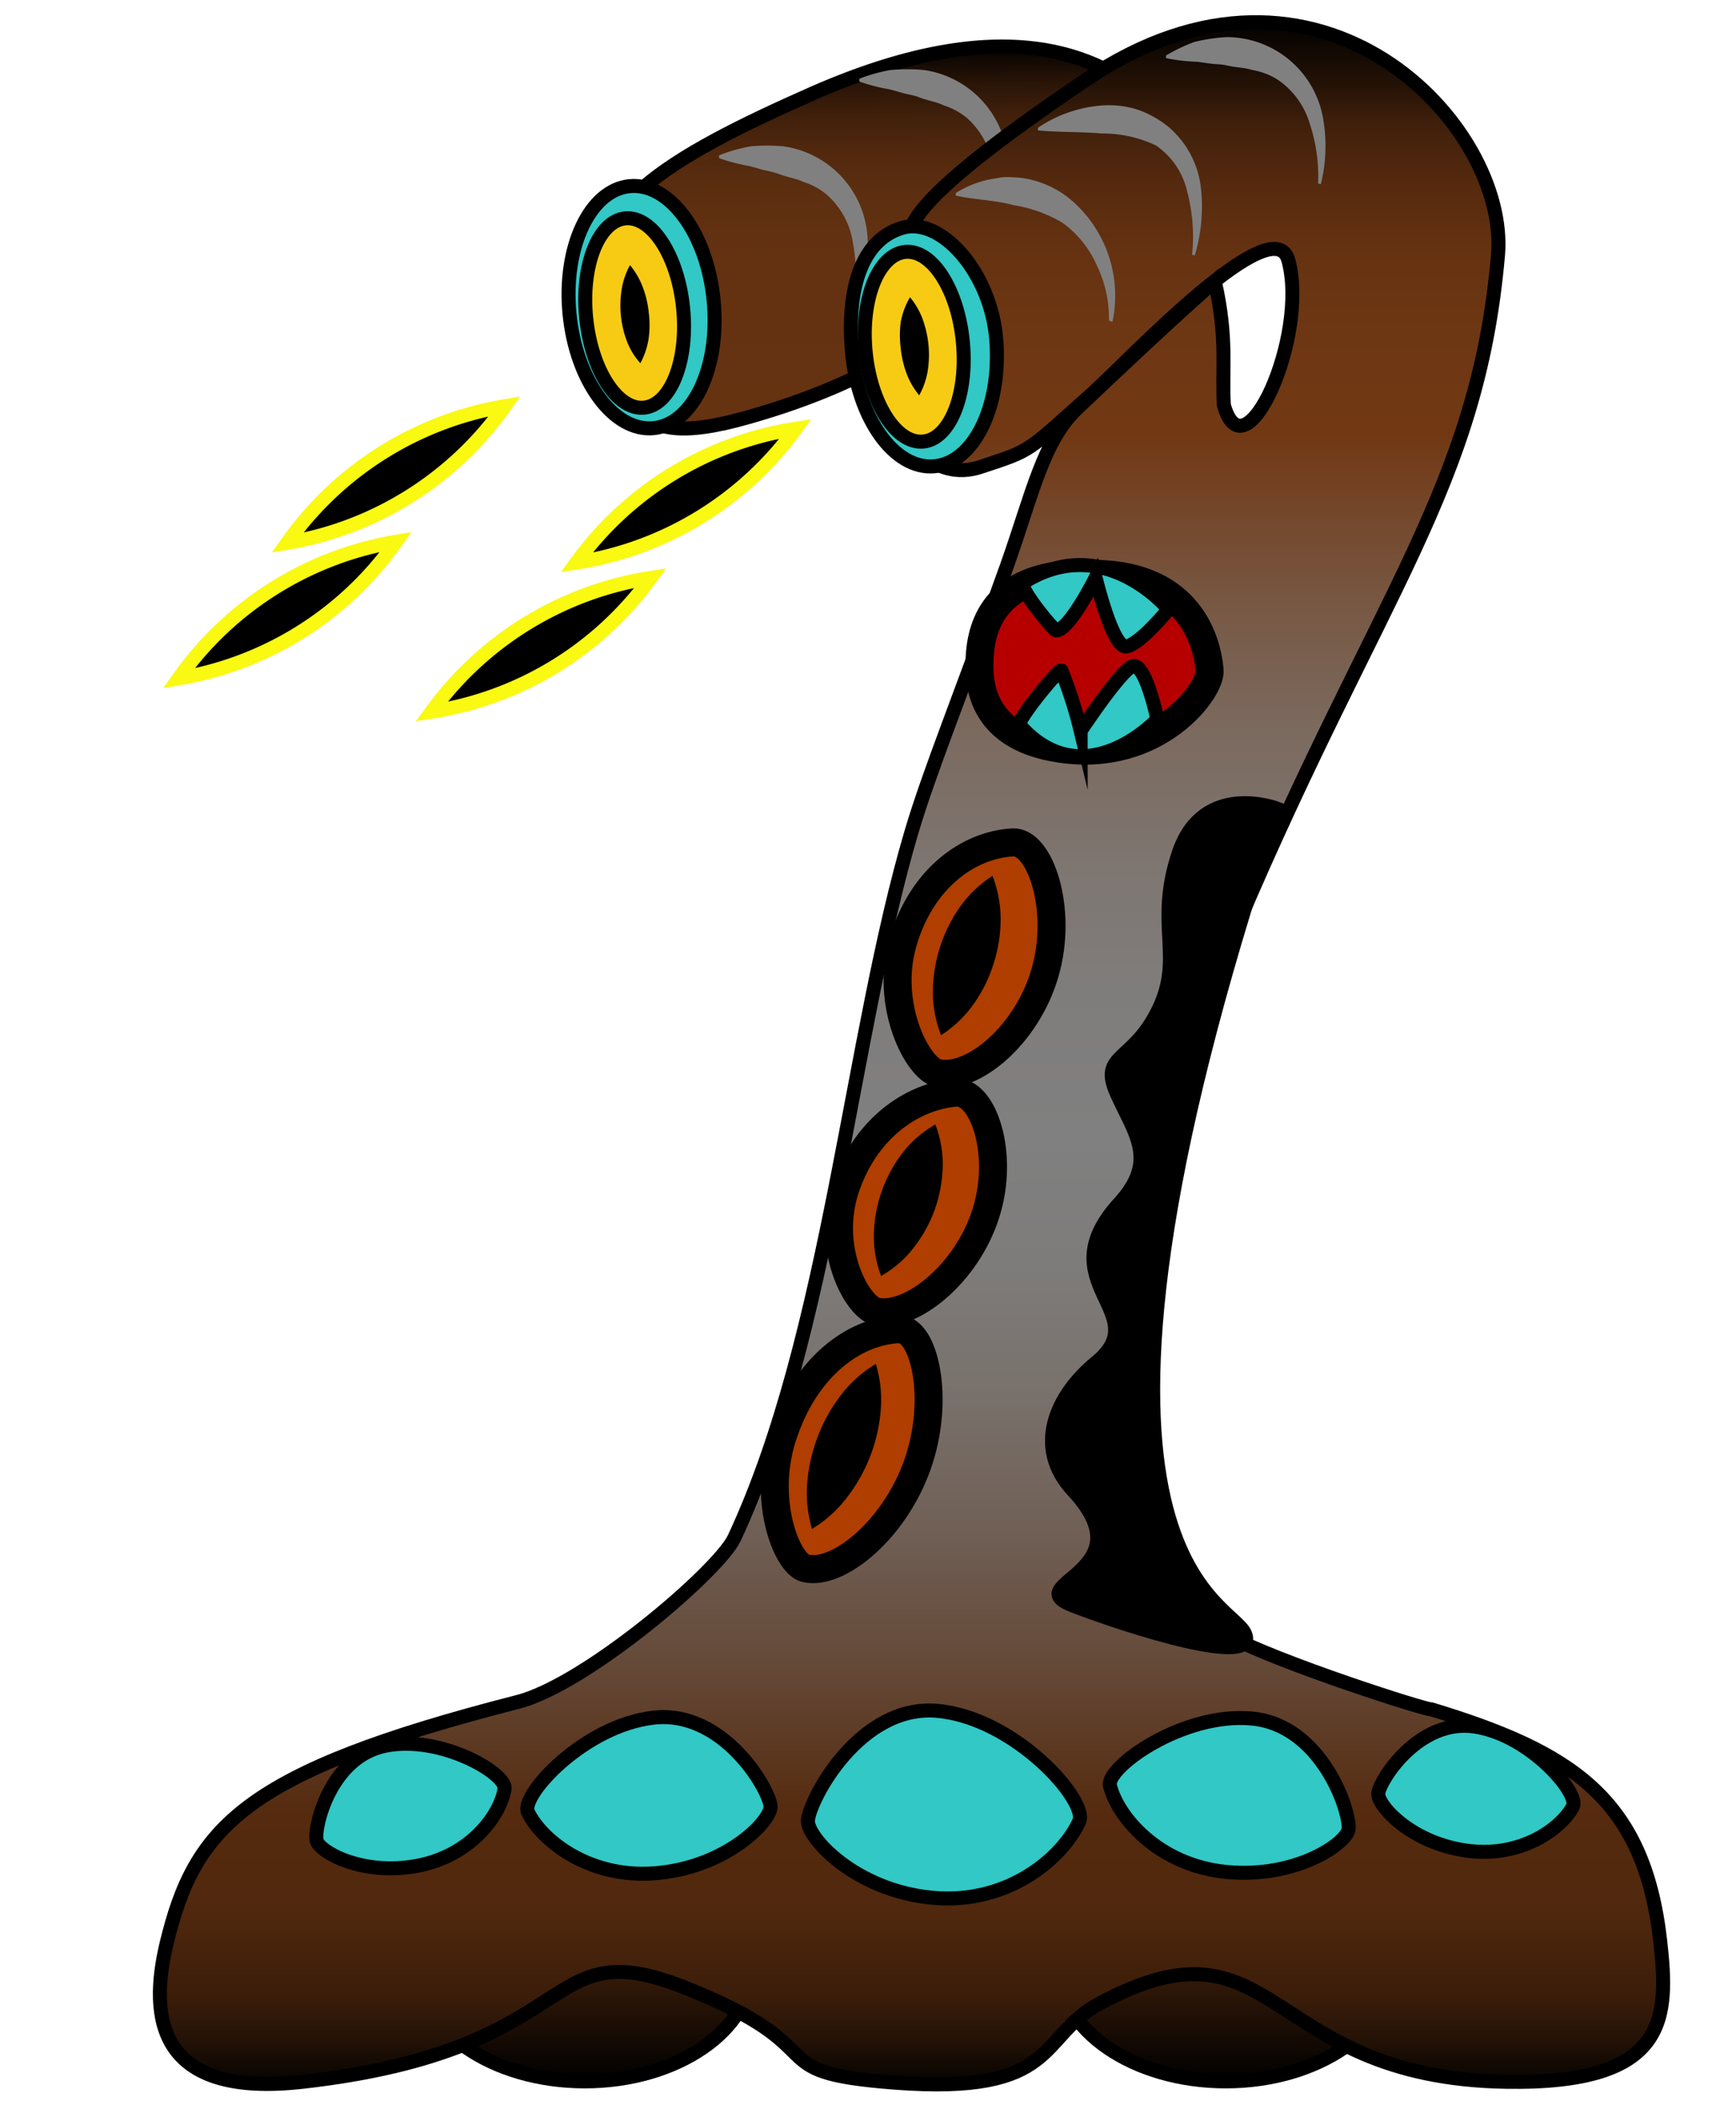 <svg xmlns="http://www.w3.org/2000/svg" xmlns:xlink="http://www.w3.org/1999/xlink" viewBox="0 0 124 150"><defs><linearGradient id="Безымянный_градиент_110" x1="41.77" y1="148.58" x2="41.77" y2="132.19" gradientUnits="userSpaceOnUse"><stop offset="0"/><stop offset="1" stop-color="#713813"/></linearGradient><linearGradient id="Безымянный_градиент_110-2" x1="87.55" y1="148.58" x2="87.55" y2="132.19" xlink:href="#Безымянный_градиент_110"/><linearGradient id="Безымянный_градиент_102" x1="62.88" y1="34.78" x2="62.88" y2="7.63" gradientTransform="translate(1.51 -3.56) rotate(-0.61)" gradientUnits="userSpaceOnUse"><stop offset="0" stop-color="#631"/><stop offset="0.45" stop-color="#643211"/><stop offset="0.61" stop-color="#5d2f10"/><stop offset="0.72" stop-color="#52290e"/><stop offset="0.82" stop-color="#41200b"/><stop offset="0.9" stop-color="#2b1507"/><stop offset="0.97" stop-color="#100803"/><stop offset="1"/></linearGradient><linearGradient id="Безымянный_градиент_101" x1="65.11" y1="148.81" x2="65.11" y2="1.57" gradientUnits="userSpaceOnUse"><stop offset="0"/><stop offset="0" stop-color="#050301"/><stop offset="0.02" stop-color="#221106"/><stop offset="0.04" stop-color="#391c09"/><stop offset="0.07" stop-color="#49240c"/><stop offset="0.09" stop-color="#52290e"/><stop offset="0.13" stop-color="#552a0e"/><stop offset="0.2" stop-color="#644836"/><stop offset="0.27" stop-color="#706056"/><stop offset="0.34" stop-color="#79726d"/><stop offset="0.4" stop-color="#7e7c7b"/><stop offset="0.46" stop-color="gray"/><stop offset="0.53" stop-color="#7f7d7c"/><stop offset="0.59" stop-color="#7e7671"/><stop offset="0.66" stop-color="#7b695d"/><stop offset="0.72" stop-color="#775742"/><stop offset="0.78" stop-color="#734020"/><stop offset="0.8" stop-color="#713813"/><stop offset="0.85" stop-color="#6e3713"/><stop offset="0.89" stop-color="#653211"/><stop offset="0.92" stop-color="#562a0e"/><stop offset="0.95" stop-color="#40200b"/><stop offset="0.97" stop-color="#241206"/><stop offset="1" stop-color="#020100"/><stop offset="1"/></linearGradient></defs><title>босс2 анимация атаки(150-134)</title><g id="Слой_15" data-name="Слой 15"><ellipse cx="41.77" cy="140.39" rx="11.93" ry="8.2" style="stroke:#000;stroke-miterlimit:10;fill:url(#Безымянный_градиент_110)"/><ellipse cx="87.55" cy="140.39" rx="11.93" ry="8.2" style="stroke:#000;stroke-miterlimit:10;fill:url(#Безымянный_градиент_110-2)"/><path d="M86.43,21.14c-2.5,2.19-4,4.92-6.13,7.34-1.46,1.63-2.78,2.13-4,1.88-1.15-5.56-3-9.34-5.74-8.37l-.14.05c-4.66,1.89-7.67,5.11-17,7.75-9.55,2.72-8.28-1.86-10.3-8.28s4.54-10.25,15-14.87C71,1,78.3,3.37,82.71,7.66,83.28,8.22,86.9,15.28,86.43,21.14Z" style="stroke:#000;stroke-miterlimit:10;fill:url(#Безымянный_градиент_102)"/><path d="M60.93,21.68a11.73,11.73,0,0,0,0-4.3,5.71,5.71,0,0,0-1.85-3.46A4.79,4.79,0,0,0,57.42,13c-.57-.27-1.25-.36-1.87-.61a9.74,9.74,0,0,0-1-.25l-1-.28a13.9,13.9,0,0,1-2.19-.57v-.2a11.58,11.58,0,0,1,2.25-.64,12.5,12.5,0,0,1,2.37,0,7,7,0,0,1,6,6.84,11.2,11.2,0,0,1-.81,4.47Z" style="fill:gray"/><path d="M70.94,16.21a12,12,0,0,0,0-4.3A5.82,5.82,0,0,0,69.1,8.45a4.84,4.84,0,0,0-1.68-.92c-.57-.28-1.24-.36-1.86-.62-.32-.12-.67-.15-1-.25l-1-.28a12.5,12.5,0,0,1-2.18-.56l0-.2A11.88,11.88,0,0,1,63.59,5,13.37,13.37,0,0,1,66,5a7,7,0,0,1,6,6.85,11.41,11.41,0,0,1-.81,4.47Z" style="fill:gray"/><path d="M107.58,148.62c-17.43-.28-16.27-12.47-29.07-5.57-4.39,2.37-2.82,6.53-14.61,5.63-10.09-.77-3.65-2.34-15.14-6.85-10.26-4-6.88,4.51-27.15,6.79-10.29,1.16-11-4.49-9.71-9.88,2-8.28,5.51-12.23,25.09-17.24,4.89-1.25,14.37-9.37,15.46-11.7,6.81-14.57,8.3-35.71,12.66-50.42,1.28-4.32,3.5-9.71,6.82-19,1.8-5.08,2.57-8.9,5-11.21s7.32-6.92,9.84-9.09c.94,4.14.49,6.29.65,8.85,1.49,5.26,6.07-4.93,4.61-10.33C91,14.68,80.56,25.8,78.12,28c-4.91,4.38-4.33,4.09-8.07,5.33-6.73,2.24-10.44-12.38-5.39-16.42,1-.79-1.11-1.76,12.92-11.22C94.28-5.6,107.8,9,107,18.21c-1.44,16.54-8.45,24-18.58,47.75C78,90.29,77.57,111.3,87.57,116.69c3.65,2,14.43,5.44,14.67,5.34,9.87,3,15.18,6.27,16.34,16.49C119.21,144.07,119.21,148.81,107.58,148.62Z" style="stroke:#000;stroke-miterlimit:10;fill:url(#Безымянный_градиент_101)"/><path d="M66.6,135.48c-5.54-.51-9-4.34-8.89-5.53.13-1.51,3.72-8.33,9.27-7.81s10.74,6.41,10.11,7.88C76,132.47,72.15,136,66.6,135.48Z" style="fill:#31c8c5;stroke:#000;stroke-miterlimit:10"/><path d="M47.13,133.7c4.95-.53,8-3.78,7.91-4.77-.13-1.25-3.38-6.85-8.33-6.31s-9.56,5.54-9,6.75C38.67,131.38,42.18,134.24,47.13,133.7Z" style="fill:#31c8c5;stroke:#000;stroke-miterlimit:10"/><path d="M87.6,133.64c5,.48,8.62-2.07,8.73-3.06.13-1.26-1.91-7.4-6.87-7.89S79,126.17,79.28,127.47C79.8,129.63,82.65,133.15,87.6,133.64Z" style="fill:#31c8c5;stroke:#000;stroke-miterlimit:10"/><path d="M29.81,133.2c-3.94.74-7-1-7.2-1.81-.19-1,1-6,4.95-6.77s8.64,2,8.48,3.08C35.78,129.46,33.74,132.46,29.81,133.2Z" style="fill:#31c8c5;stroke:#000;stroke-miterlimit:10"/><path d="M104.64,132.1c-4-.6-6.31-3.31-6.19-4.09.14-1,2.94-5.35,6.9-4.75s7.49,4.77,7,5.71C111.51,130.55,108.59,132.7,104.64,132.1Z" style="fill:#31c8c5;stroke:#000;stroke-miterlimit:10"/><path d="M79.21,22.89a8.68,8.68,0,0,0-.89-4,7.42,7.42,0,0,0-2.45-3,9.9,9.9,0,0,0-3.51-1.25c-1.25-.35-2.59-.36-4.09-.67l0-.19a7.37,7.37,0,0,1,2.1-.9c.37-.09.75-.14,1.13-.21s.78,0,1.18,0a6.94,6.94,0,0,1,4.26,2,9,9,0,0,1,2.52,8.31Z" style="fill:gray"/><path d="M85.15,18.19a12.58,12.58,0,0,0-.34-4.47,5.44,5.44,0,0,0-2.25-3.34,8.91,8.91,0,0,0-3.89-.85c-1.42-.13-2.91-.07-4.53-.22l0-.19a9.43,9.43,0,0,1,4.57-1.59,6.86,6.86,0,0,1,2.53.29A7.35,7.35,0,0,1,83.5,9.09a6.68,6.68,0,0,1,2.29,4.44,11.94,11.94,0,0,1-.45,4.7Z" style="fill:gray"/><path d="M94.15,13.11a11.85,11.85,0,0,0-.59-4.26,5.78,5.78,0,0,0-2.31-3.17A4.93,4.93,0,0,0,89.46,5c-.6-.19-1.28-.18-1.93-.35-.33-.07-.68-.06-1-.1l-1-.14a12.84,12.84,0,0,1-2.24-.26l0-.19A12,12,0,0,1,85.3,3a12.23,12.23,0,0,1,2.35-.35A7,7,0,0,1,94.53,8.6a11.35,11.35,0,0,1-.18,4.54Z" style="fill:gray"/><path d="M91.2,57.72s-5.26-2-7,3.16.4,7.34-1.44,11.17-4.27,3.15-3,6,3,4.77.2,7.84c-5.2,5.69,2.65,7.83-1.66,11.37-2.89,2.37-4.54,6.06-1.64,9.17,5.41,5.83-4.08,6.63,0,8.2s13.31,4.48,12.27,2S73.36,111.1,91.2,57.72Z" style="stroke:#000;stroke-miterlimit:10"/><ellipse cx="45.83" cy="21.92" rx="5.17" ry="8.68" transform="translate(-1.95 4.66) rotate(-5.69)" style="fill:#31c8c5;stroke:#000;stroke-miterlimit:10"/><ellipse cx="45.33" cy="22.34" rx="3.48" ry="6.79" transform="translate(-1.99 4.61) rotate(-5.69)" style="fill:#f7cb14;stroke:#000;stroke-miterlimit:10"/><path d="M45,18.93a5.45,5.45,0,0,1,.95,1.67,7.09,7.09,0,0,1,.39,1.73,7,7,0,0,1,0,1.77,5.38,5.38,0,0,1-.6,1.83,5,5,0,0,1-1-1.67,7.27,7.27,0,0,1-.35-3.5A5.26,5.26,0,0,1,45,18.93Z"/><path d="M71.16,24.22c.39,4.77-1.59,8.83-4.44,9.07s-5.47-3.45-5.87-8.23.86-8,3.61-8.8S70.77,19.44,71.16,24.22Z" style="fill:#31c8c5;stroke:#000;stroke-miterlimit:10"/><ellipse cx="65.3" cy="24.75" rx="3.49" ry="6.8" transform="translate(-2.04 6.27) rotate(-5.41)" style="fill:#f7cb14;stroke:#000;stroke-miterlimit:10"/><path d="M65,21.22a5.21,5.21,0,0,1,.94,1.67,7.43,7.43,0,0,1,.34,3.5,5.44,5.44,0,0,1-.62,1.83,5.29,5.29,0,0,1-.95-1.68,7.44,7.44,0,0,1-.38-1.73,7.52,7.52,0,0,1,0-1.77A5.39,5.39,0,0,1,65,21.22Z"/><path d="M56,102.24c-1.67,4.68.19,9.4,1.53,9.72,2.3.56,6.34-2.71,8-7.39s.5-9.77-1.36-9.68C61,95.05,57.61,97.56,56,102.24Z" style="fill:#af3e00;stroke:#000;stroke-miterlimit:10;stroke-width:2px"/><path d="M58,109.15a9.05,9.05,0,0,1-.32-3.51,11.8,11.8,0,0,1,.74-3.1,11.19,11.19,0,0,1,1.53-2.79,8.9,8.9,0,0,1,2.61-2.38,8.88,8.88,0,0,1,.33,3.51,11.8,11.8,0,0,1-.74,3.1,12,12,0,0,1-1.55,2.79A9,9,0,0,1,58,109.15Z"/><path d="M60.35,84.94c-1.37,4.28.91,8.47,2.32,8.71,2.43.41,6.36-2.69,7.74-7S70.2,77.86,68.27,78C65.06,78.28,61.72,80.66,60.35,84.94Z" style="fill:#af3e00;stroke:#000;stroke-miterlimit:10;stroke-width:2px"/><path d="M62.94,91.09a7.81,7.81,0,0,1-.51-3.22A9.54,9.54,0,0,1,63,85a9.81,9.81,0,0,1,1.36-2.55,7.72,7.72,0,0,1,2.45-2.17,7.85,7.85,0,0,1,.52,3.22,9.88,9.88,0,0,1-.56,2.84,9.55,9.55,0,0,1-1.37,2.55A7.79,7.79,0,0,1,62.94,91.09Z"/><path d="M64.49,67.28c-1.3,4.52,1.07,9,2.49,9.33,2.46.51,6.37-2.68,7.67-7.19s-.37-9.39-2.31-9.28C69.11,60.32,65.8,62.77,64.49,67.28Z" style="fill:#af3e00;stroke:#000;stroke-miterlimit:10;stroke-width:2px"/><path d="M67.22,73.9a8.21,8.21,0,0,1-.58-3.32,10.67,10.67,0,0,1,1.83-5.69,8.4,8.4,0,0,1,2.42-2.36,8.46,8.46,0,0,1,.58,3.33,10.39,10.39,0,0,1-.52,3,10,10,0,0,1-1.33,2.71A8.32,8.32,0,0,1,67.22,73.9Z"/><path d="M79,41c-7.15-.55-8.76,2.83-9,5.59-.11,1.41-.48,6,5.81,6.87,6.83,1,10.74-4.18,10.59-5.63C86.18,45.37,84.7,41.4,79,41Z" style="fill:#b60000;stroke:#000;stroke-miterlimit:10;stroke-width:2px"/><path d="M73.09,41.6c5.8-3.69,10.38,1.9,10.38,1.9s-2,2.46-3,2.65-2.21-4.9-2.21-4.9S76.38,45,75.45,45C75.23,45,72.68,41.86,73.09,41.6Z" style="fill:#31c8c5;stroke:#000;stroke-miterlimit:10"/><path d="M72.83,51.77c4.62,5.22,9.84-.42,9.84-.42s-.89-4.26-1.83-3.77-3.65,4.59-3.65,4.59a30.75,30.75,0,0,0-1.38-4.31C75.67,47.7,72.56,51.47,72.83,51.77Z" style="fill:#31c8c5;stroke:#000;stroke-miterlimit:10"/><path d="M36.05,29a23.84,23.84,0,0,1-15.53,9.75A23.86,23.86,0,0,1,36.05,29Z" style="stroke:#f9f912;stroke-miterlimit:10"/><path d="M28.28,38.68a23.8,23.8,0,0,1-15.52,9.75A23.86,23.86,0,0,1,28.28,38.68Z" style="stroke:#f9f912;stroke-miterlimit:10"/><path d="M56.83,30.61a23.85,23.85,0,0,1-15.65,9.55A23.82,23.82,0,0,1,56.83,30.61Z" style="stroke:#f9f912;stroke-miterlimit:10"/><path d="M46.47,41.26a23.82,23.82,0,0,1-15.65,9.55A23.85,23.85,0,0,1,46.47,41.26Z" style="stroke:#f9f912;stroke-miterlimit:10"/></g></svg>